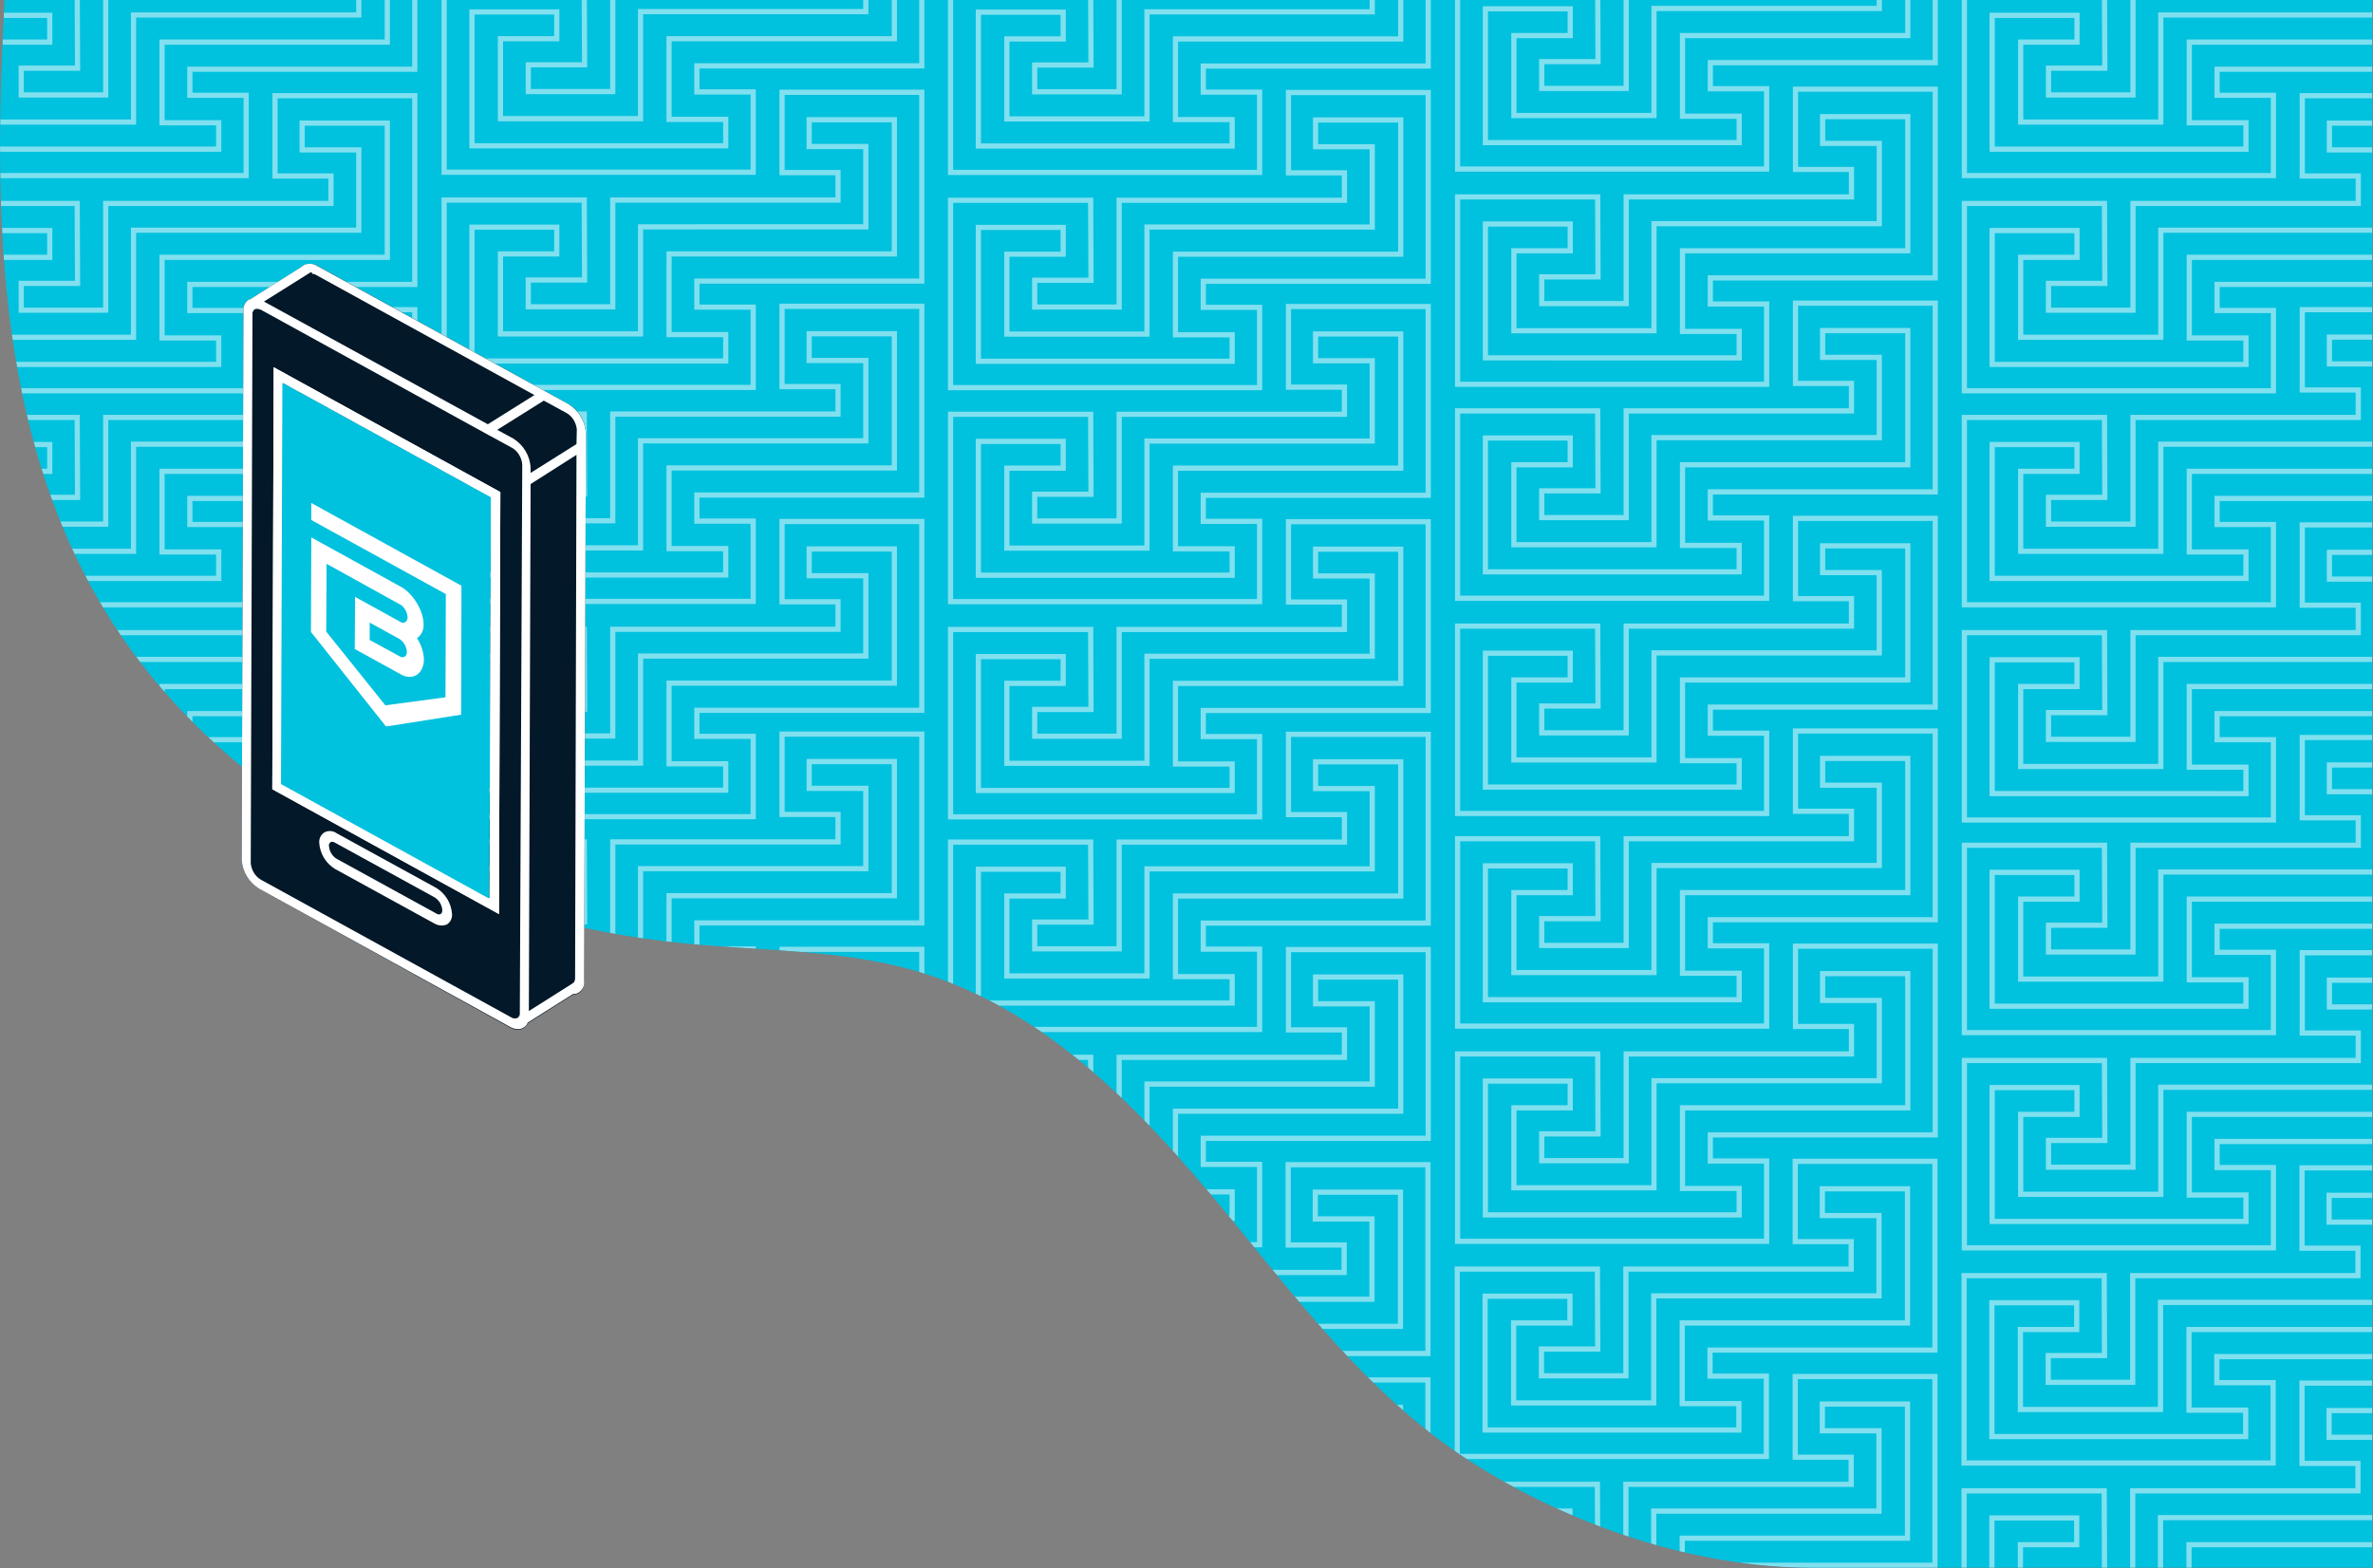 <?xml version="1.0" encoding="utf-8"?>
<!-- Generator: Adobe Illustrator 21.0.0, SVG Export Plug-In . SVG Version: 6.00 Build 0)  -->
<svg version="1.1" id="Réteg_1" xmlns="http://www.w3.org/2000/svg" xmlns:xlink="http://www.w3.org/1999/xlink" x="0px" y="0px"
	 viewBox="0 0 682.6 451.1" style="enable-background:new 0 0 682.6 451.1;" xml:space="preserve">
<rect x="0" y="0" width="682.6" height="451.1" fill="#808080" stroke="none"/>
<style type="text/css">
	.st0{fill:#00C1DE;}
	.st1{clip-path:url(#SVGID_2_);}
	.st2{opacity:0.5;}
	.st3{fill:none;stroke:#FFFFFF;stroke-width:1.5;stroke-miterlimit:10;}
	.st4{fill:#031828;}
	.st5{fill:#FFFFFF;}
</style>
<g transform="translate(-2134.995 -2424.123)">
	<path class="st0" d="M2656.1,2424.1h-519.8c-3.2,60-2.7,123.4,28.7,175.4c33.7,55.7,99.7,89.5,166.8,96c22.3,2.2,45.1,1.7,66.5,7.9
		c40.4,11.7,69.2,44.7,95,76.5c19.1,23.5,38.5,47.7,64.3,64.4c28.8,18.6,65,30.8,98.3,30.8h161.5v-451.1H2656.1z"/>
	<g transform="translate(2134.995 2424.123)">
		<g>
			<defs>
				<path id="SVGID_1_" d="M521.1,0H1.3C-1.9,60-1.4,123.4,30,175.4c33.7,55.7,99.7,89.5,166.8,96c22.3,2.2,45.1,1.7,66.5,7.9
					c40.4,11.7,69.2,44.7,95,76.5c19.1,23.5,38.5,47.7,64.3,64.4c28.8,18.6,65,30.8,98.3,30.8h161.5V0H521.1z"/>
			</defs>
			<clipPath id="SVGID_2_">
				<use xlink:href="#SVGID_1_"  style="overflow:visible;"/>
			</clipPath>
			<g class="st1">
				<g transform="translate(-18.172 -36.27)" class="st2">
					<g transform="translate(437.368 432.257)">
						<path class="st3" d="M40.3,31H0v53.9h88.9V61.8H72.7v-7.5h64.7V0H97.2v23.2h16.1V31H48.5v30.7H24.2V54h16.2L40.3,31L40.3,31z"
							/>
						<path class="st3" d="M64.7,46.5h64.8V7.9h-24.5v7.7h16.3v23.1H56.5v30.8H16.2v-23h16.2v-7.8H8v38.5H81v-7.6H64.7L64.7,46.5z"
							/>
					</g>
					<g transform="translate(437.368 370.344)">
						<path class="st3" d="M40.3,31H0v53.9h88.9V61.8H72.7v-7.5h64.7V0H97.2v23.1h16.1V31H48.5v30.7H24.2V54h16.2L40.3,31L40.3,31z"
							/>
						<path class="st3" d="M64.7,46.5h64.8V7.9h-24.5v7.7h16.3v23.1H56.5v30.8H16.2v-23h16.2v-7.7H8v38.5H81v-7.6H64.7L64.7,46.5z"
							/>
					</g>
					<g transform="translate(437.45 308.455)">
						<path class="st3" d="M40.3,31H0v53.9h88.9V61.8H72.7v-7.5h64.7V0H97.2v23.1h16.1V31H48.5v30.7H24.2V54h16.2L40.3,31L40.3,31z"
							/>
						<path class="st3" d="M64.7,46.5h64.8V7.9h-24.5v7.7h16.3v23.1H56.5v30.8H16.2v-23h16.2v-7.7H8v38.5H81v-7.6H64.7L64.7,46.5z"
							/>
					</g>
					<g transform="translate(437.45 246.543)">
						<path class="st3" d="M40.3,31H0v53.9h88.9V61.8H72.7v-7.5h64.7V0H97.2v23.1h16.1V31H48.5v30.7H24.2V54h16.2L40.3,31L40.3,31z"
							/>
						<path class="st3" d="M64.7,46.5h64.8V7.9h-24.5v7.7h16.3v23.1H56.5v30.8H16.2v-23h16.2v-7.7H8v38.5H81v-7.6H64.7L64.7,46.5z"
							/>
					</g>
					<g transform="translate(437.45 185.381)">
						<path class="st3" d="M40.3,31H0v53.9h88.9V61.8H72.7v-7.5h64.7V0H97.2v23.1h16.1V31H48.5v30.7H24.2V54h16.2L40.3,31L40.3,31z"
							/>
						<path class="st3" d="M64.7,46.5h64.8V7.9h-24.5v7.7h16.3v23.1H56.5v30.8H16.2v-23h16.2v-7.7H8v38.5H81v-7.6H64.7L64.7,46.5z"
							/>
					</g>
					<g transform="translate(437.45 123.468)">
						<path class="st3" d="M40.3,31H0v53.9h88.9V61.8H72.7v-7.5h64.7V0H97.2v23.1h16.1V31H48.5v30.7H24.2V54h16.2L40.3,31L40.3,31z"
							/>
						<path class="st3" d="M64.7,46.5h64.8V7.9h-24.5v7.7h16.3v23.1H56.5v30.8H16.2v-23h16.2v-7.7H8v38.5H81v-7.6H64.7L64.7,46.5z"
							/>
					</g>
					<g transform="translate(437.45 61.912)">
						<path class="st3" d="M40.3,31H0v53.9h88.9V61.8H72.7v-7.5h64.7V0H97.2v23.1h16.1V31H48.5v30.7H24.2V54h16.2L40.3,31L40.3,31z"
							/>
						<path class="st3" d="M64.7,46.5h64.8V7.9h-24.5v7.7h16.3v23.1H56.5v30.8H16.2v-23h16.2v-7.7H8v38.5H81v-7.6H64.7L64.7,46.5z"
							/>
					</g>
					<g transform="translate(437.45)">
						<path class="st3" d="M40.3,31H0v53.9h88.9V61.8H72.7v-7.5h64.7V0H97.2v23.1h16.1V31H48.5v30.7H24.2V54h16.2L40.3,31L40.3,31z"
							/>
						<path class="st3" d="M64.7,46.5h64.8V7.9h-24.5v7.7h16.3v23.1H56.5v30.8H16.2v-23h16.2v-7.7H8v38.5H81v-7.6H64.7L64.7,46.5z"
							/>
					</g>
					<g transform="translate(291.519 433.229)">
						<path class="st3" d="M40.3,31H0v53.9h88.9V61.8H72.7v-7.5h64.7V0H97.2v23.1h16.1V31H48.5v30.7H24.2V54h16.2L40.3,31L40.3,31z"
							/>
						<path class="st3" d="M64.7,46.5h64.8V7.9h-24.5v7.7h16.3v23.1H56.5v30.8H16.2v-23h16.2v-7.7H8v38.5H81v-7.6H64.7L64.7,46.5z"
							/>
					</g>
					<g transform="translate(291.519 371.316)">
						<path class="st3" d="M40.3,31H0v53.9h88.9V61.8H72.7v-7.5h64.7V0H97.2v23.1h16.1V31H48.5v30.7H24.2V54h16.2L40.3,31L40.3,31z"
							/>
						<path class="st3" d="M64.7,46.5h64.8V7.9h-24.5v7.7h16.3v23.1H56.5v30.8H16.2v-23h16.2v-7.7H8v38.5H81v-7.6H64.7L64.7,46.5z"
							/>
					</g>
					<g transform="translate(291.601 309.427)">
						<path class="st3" d="M40.3,31H0v53.9h88.9V61.8H72.7v-7.5h64.7V0H97.2v23.1h16.1V31H48.5v30.7H24.2V54h16.2L40.3,31L40.3,31z"
							/>
						<path class="st3" d="M64.7,46.5h64.8V7.9h-24.5v7.7h16.3v23.1H56.5v30.8H16.2v-23h16.2v-7.7H8v38.5H81v-7.6H64.7L64.7,46.5z"
							/>
					</g>
					<g transform="translate(291.601 247.515)">
						<path class="st3" d="M40.3,31H0v53.9h88.9V61.8H72.7v-7.5h64.7V0H97.2v23.1h16.1V31H48.5v30.7H24.2V54h16.2L40.3,31L40.3,31z"
							/>
						<path class="st3" d="M64.7,46.5h64.8V7.9h-24.5v7.7h16.3v23.1H56.5v30.8H16.2v-23h16.2v-7.7H8v38.5H81v-7.6H64.7L64.7,46.5z"
							/>
					</g>
					<g transform="translate(291.601 186.353)">
						<path class="st3" d="M40.3,31H0v53.9h88.9V61.8H72.7v-7.5h64.7V0H97.2v23.1h16.1V31H48.5v30.7H24.2V54h16.2L40.3,31L40.3,31z"
							/>
						<path class="st3" d="M64.7,46.5h64.8V7.9h-24.5v7.7h16.3v23.1H56.5v30.8H16.2v-23h16.2v-7.7H8v38.5H81v-7.6H64.7L64.7,46.5z"
							/>
					</g>
					<g transform="translate(291.601 124.441)">
						<path class="st3" d="M40.3,31H0v53.9h88.9V61.8H72.7v-7.5h64.7V0H97.2v23.2h16.1V31H48.5v30.7H24.2V54h16.2L40.3,31L40.3,31z"
							/>
						<path class="st3" d="M64.7,46.5h64.8V7.9h-24.5v7.7h16.3v23.1H56.5v30.8H16.2v-23h16.2v-7.7H8v38.5H81v-7.6H64.7L64.7,46.5z"
							/>
					</g>
					<g transform="translate(291.601 62.885)">
						<path class="st3" d="M40.3,31H0v53.9h88.9V61.8H72.7v-7.5h64.7V0H97.2v23.1h16.1V31H48.5v30.7H24.2V54h16.2L40.3,31L40.3,31z"
							/>
						<path class="st3" d="M64.7,46.5h64.8V7.9h-24.5v7.7h16.3v23.1H56.5v30.8H16.2v-23h16.2v-7.7H8v38.5H81v-7.6H64.7L64.7,46.5z"
							/>
					</g>
					<g transform="translate(291.601 0.972)">
						<path class="st3" d="M40.3,31H0v53.9h88.9V61.8H72.7v-7.5h64.7V0H97.2v23.1h16.1V31H48.5v30.7H24.2V54h16.2L40.3,31L40.3,31z"
							/>
						<path class="st3" d="M64.7,46.5h64.8V7.9h-24.5v7.7h16.3v23.1H56.5v30.8H16.2v-23h16.2v-7.7H8v38.5H81v-7.6H64.7L64.7,46.5z"
							/>
					</g>
					<g transform="translate(145.849 433.165)">
						<path class="st3" d="M40.3,31H0v53.9h88.9V61.8H72.7v-7.5h64.7V0H97.2v23.1h16.1V31H48.5v30.7H24.2V54h16.2L40.3,31L40.3,31z"
							/>
						<path class="st3" d="M64.7,46.5h64.8V7.9h-24.5v7.7h16.3v23.1H56.5v30.8H16.2v-23h16.2v-7.7H8v38.5H81v-7.6H64.7L64.7,46.5z"
							/>
					</g>
					<g transform="translate(145.849 371.253)">
						<path class="st3" d="M40.3,31H0v53.9h88.9V61.8H72.7v-7.5h64.7V0H97.2v23.1h16.1V31H48.5v30.7H24.2V54h16.2L40.3,31L40.3,31z"
							/>
						<path class="st3" d="M64.7,46.5h64.8V7.9h-24.5v7.7h16.3v23.1H56.5v30.8H16.2v-23h16.2v-7.7H8v38.5H81v-7.6H64.7L64.7,46.5z"
							/>
					</g>
					<g transform="translate(145.931 309.364)">
						<path class="st3" d="M40.3,31H0v53.9h88.9V61.8H72.7v-7.5h64.7V0H97.2v23.1h16.1V31H48.5v30.7H24.2V54h16.2L40.3,31L40.3,31z"
							/>
						<path class="st3" d="M64.7,46.5h64.8V7.9h-24.5v7.7h16.3v23.1H56.5v30.8H16.2v-23h16.2v-7.7H8v38.5H81v-7.6H64.7L64.7,46.5z"
							/>
					</g>
					<g transform="translate(145.931 247.452)">
						<path class="st3" d="M40.3,31H0v53.9h88.9V61.8H72.7v-7.5h64.7V0H97.2v23.1h16.1V31H48.5v30.7H24.2V54h16.2L40.3,31L40.3,31z"
							/>
						<path class="st3" d="M64.7,46.5h64.8V7.9h-24.5v7.7h16.3v23.1H56.5v30.8H16.2v-23h16.2v-7.7H8v38.5H81v-7.6H64.7L64.7,46.5z"
							/>
					</g>
					<g transform="translate(145.931 186.29)">
						<path class="st3" d="M40.3,31H0v53.9h88.9V61.8H72.7v-7.5h64.7V0H97.2v23.1h16.1V31H48.5v30.7H24.2V54h16.2L40.3,31L40.3,31z"
							/>
						<path class="st3" d="M64.7,46.5h64.8V7.9h-24.5v7.7h16.3v23.1H56.5v30.8H16.2v-23h16.2v-7.7H8v38.5H81v-7.6H64.7L64.7,46.5z"
							/>
					</g>
					<g transform="translate(145.931 124.377)">
						<path class="st3" d="M40.3,31H0v53.9h88.9V61.8H72.7v-7.5h64.7V0H97.2v23.1h16.1V31H48.5v30.7H24.2V54h16.2L40.3,31L40.3,31z"
							/>
						<path class="st3" d="M64.7,46.5h64.8V7.9h-24.5v7.7h16.3v23.1H56.5v30.8H16.2v-23h16.2v-7.7H8v38.5H81v-7.6H64.7L64.7,46.5z"
							/>
					</g>
					<g transform="translate(145.931 62.821)">
						<path class="st3" d="M40.3,31H0v53.9h88.9V61.8H72.7v-7.5h64.7V0H97.2v23.1h16.1V31H48.5v30.7H24.2V54h16.2L40.3,31L40.3,31z"
							/>
						<path class="st3" d="M64.7,46.5h64.8V7.9h-24.5v7.7h16.3v23.1H56.5v30.8H16.2v-23h16.2v-7.7H8v38.5H81v-7.6H64.7L64.7,46.5z"
							/>
					</g>
					<g transform="translate(145.931 0.909)">
						<path class="st3" d="M40.3,31H0v53.9h88.9V61.8H72.7v-7.5h64.7V0H97.2v23.1h16.1V31H48.5v30.7H24.2V54h16.2L40.3,31L40.3,31z"
							/>
						<path class="st3" d="M64.7,46.5h64.8V7.9h-24.5v7.7h16.3v23.1H56.5v30.8H16.2v-23h16.2v-7.7H8v38.5H81v-7.6H64.7L64.7,46.5z"
							/>
					</g>
					<g transform="translate(0 434.138)">
						<path class="st3" d="M40.3,31H0v53.9h88.9V61.8H72.7v-7.5h64.7V0H97.2v23.1h16.1V31H48.5v30.7H24.2V54h16.2L40.3,31L40.3,31z"
							/>
						<path class="st3" d="M64.7,46.5h64.8V7.9h-24.5v7.7h16.3v23.1H56.5v30.8H16.2v-23h16.2v-7.7H8v38.5H81v-7.6H64.7L64.7,46.5z"
							/>
					</g>
					<g transform="translate(0 372.226)">
						<path class="st3" d="M40.3,31H0v53.9h88.9V61.8H72.7v-7.5h64.7V0H97.2v23.1h16.1V31H48.5v30.7H24.2V54h16.2L40.3,31L40.3,31z"
							/>
						<path class="st3" d="M64.7,46.5h64.8V7.9h-24.5v7.7h16.3v23.1H56.5v30.8H16.2v-23h16.2v-7.7H8v38.5H81v-7.6H64.7L64.7,46.5z"
							/>
					</g>
					<g transform="translate(0.082 310.336)">
						<path class="st3" d="M40.3,31H0v53.9h88.9V61.8H72.7v-7.5h64.7V0H97.2v23.1h16.1V31H48.5v30.7H24.2V54h16.2L40.3,31L40.3,31z"
							/>
						<path class="st3" d="M64.7,46.5h64.8V7.9h-24.5v7.7h16.3v23.1H56.5v30.8H16.2v-23h16.2v-7.7H8v38.5H81v-7.6H64.7L64.7,46.5z"
							/>
					</g>
					<g transform="translate(0.082 248.424)">
						<path class="st3" d="M40.3,31H0v53.9h88.9V61.8H72.7v-7.5h64.7V0H97.2v23.1h16.1V31H48.5v30.7H24.2V54h16.2L40.3,31L40.3,31z"
							/>
						<path class="st3" d="M64.7,46.5h64.8V7.9h-24.5v7.7h16.3v23.1H56.5v30.8H16.2v-23h16.2v-7.7H8v38.5H81v-7.6H64.7L64.7,46.5z"
							/>
					</g>
					<g transform="translate(0.082 187.262)">
						<path class="st3" d="M40.3,31H0v53.9h88.9V61.8H72.7v-7.5h64.7V0H97.2v23.1h16.1V31H48.5v30.7H24.2V54h16.2L40.3,31L40.3,31z"
							/>
						<path class="st3" d="M64.7,46.5h64.8V7.9h-24.5v7.7h16.3v23.1H56.5v30.8H16.2v-23h16.2v-7.7H8v38.5H81v-7.6H64.7L64.7,46.5z"
							/>
					</g>
					<g transform="translate(0.082 125.35)">
						<path class="st3" d="M40.3,31H0v53.9h88.9V61.8H72.7v-7.5h64.7V0H97.2v23.1h16.1V31H48.5v30.7H24.2V54h16.2L40.3,31L40.3,31z"
							/>
						<path class="st3" d="M64.7,46.5h64.8V7.9h-24.5v7.7h16.3v23.1H56.5v30.8H16.2v-23h16.2v-7.7H8v38.5H81v-7.6H64.7L64.7,46.5z"
							/>
					</g>
					<g transform="translate(0.082 63.794)">
						<path class="st3" d="M40.3,31H0v53.9h88.9V61.8H72.7v-7.5h64.7V0H97.2v23.1h16.1V31H48.5v30.7H24.2V54h16.2L40.3,31L40.3,31z"
							/>
						<path class="st3" d="M64.7,46.5h64.8V7.9h-24.5v7.7h16.3v23.1H56.5v30.8H16.2v-23h16.2v-7.7H8v38.5H81v-7.6H64.7L64.7,46.5z"
							/>
					</g>
					<g transform="translate(0.082 1.882)">
						<path class="st3" d="M40.3,31H0v53.9h88.9V61.8H72.7v-7.5h64.7V0H97.2v23.1h16.1V31H48.5v30.7H24.2V54h16.2L40.3,31L40.3,31z"
							/>
						<path class="st3" d="M64.7,46.5h64.8V7.9h-24.5v7.7h16.3v23.1H56.5v30.8H16.2v-23h16.2v-7.7H8v38.5H81v-7.6H64.7L64.7,46.5z"
							/>
					</g>
				</g>
				<g transform="translate(564.975 -36.27)" class="st2">
					<g transform="translate(437.368 432.257)">
						<path class="st3" d="M40.3,31H0v53.9h88.9V61.8H72.7v-7.5h64.7V0H97.2v23.2h16.1V31H48.5v30.7H24.2V54h16.2L40.3,31L40.3,31z"
							/>
						<path class="st3" d="M64.7,46.5h64.8V7.9h-24.5v7.7h16.3v23.1H56.5v30.8H16.2v-23h16.2v-7.8H8v38.5H81v-7.6H64.7L64.7,46.5z"
							/>
					</g>
					<g transform="translate(437.368 370.344)">
						<path class="st3" d="M40.3,31H0v53.9h88.9V61.8H72.7v-7.5h64.7V0H97.2v23.1h16.1V31H48.5v30.7H24.2V54h16.2L40.3,31L40.3,31z"
							/>
						<path class="st3" d="M64.7,46.5h64.8V7.9h-24.5v7.7h16.3v23.1H56.5v30.8H16.2v-23h16.2v-7.7H8v38.5H81v-7.6H64.7L64.7,46.5z"
							/>
					</g>
					<g transform="translate(437.45 308.455)">
						<path class="st3" d="M40.3,31H0v53.9h88.9V61.8H72.7v-7.5h64.7V0H97.2v23.1h16.1V31H48.5v30.7H24.2V54h16.2L40.3,31L40.3,31z"
							/>
						<path class="st3" d="M64.7,46.5h64.8V7.9h-24.5v7.7h16.3v23.1H56.5v30.8H16.2v-23h16.2v-7.7H8v38.5H81v-7.6H64.7L64.7,46.5z"
							/>
					</g>
					<g transform="translate(437.45 246.543)">
						<path class="st3" d="M40.3,31H0v53.9h88.9V61.8H72.7v-7.5h64.7V0H97.2v23.1h16.1V31H48.5v30.7H24.2V54h16.2L40.3,31L40.3,31z"
							/>
						<path class="st3" d="M64.7,46.5h64.8V7.9h-24.5v7.7h16.3v23.1H56.5v30.8H16.2v-23h16.2v-7.7H8v38.5H81v-7.6H64.7L64.7,46.5z"
							/>
					</g>
					<g transform="translate(437.45 185.381)">
						<path class="st3" d="M40.3,31H0v53.9h88.9V61.8H72.7v-7.5h64.7V0H97.2v23.1h16.1V31H48.5v30.7H24.2V54h16.2L40.3,31L40.3,31z"
							/>
						<path class="st3" d="M64.7,46.5h64.8V7.9h-24.5v7.7h16.3v23.1H56.5v30.8H16.2v-23h16.2v-7.7H8v38.5H81v-7.6H64.7L64.7,46.5z"
							/>
					</g>
					<g transform="translate(437.45 123.468)">
						<path class="st3" d="M40.3,31H0v53.9h88.9V61.8H72.7v-7.5h64.7V0H97.2v23.1h16.1V31H48.5v30.7H24.2V54h16.2L40.3,31L40.3,31z"
							/>
						<path class="st3" d="M64.7,46.5h64.8V7.9h-24.5v7.7h16.3v23.1H56.5v30.8H16.2v-23h16.2v-7.7H8v38.5H81v-7.6H64.7L64.7,46.5z"
							/>
					</g>
					<g transform="translate(437.45 61.912)">
						<path class="st3" d="M40.3,31H0v53.9h88.9V61.8H72.7v-7.5h64.7V0H97.2v23.1h16.1V31H48.5v30.7H24.2V54h16.2L40.3,31L40.3,31z"
							/>
						<path class="st3" d="M64.7,46.5h64.8V7.9h-24.5v7.7h16.3v23.1H56.5v30.8H16.2v-23h16.2v-7.7H8v38.5H81v-7.6H64.7L64.7,46.5z"
							/>
					</g>
					<g transform="translate(437.45)">
						<path class="st3" d="M40.3,31H0v53.9h88.9V61.8H72.7v-7.5h64.7V0H97.2v23.1h16.1V31H48.5v30.7H24.2V54h16.2L40.3,31L40.3,31z"
							/>
						<path class="st3" d="M64.7,46.5h64.8V7.9h-24.5v7.7h16.3v23.1H56.5v30.8H16.2v-23h16.2v-7.7H8v38.5H81v-7.6H64.7L64.7,46.5z"
							/>
					</g>
					<g transform="translate(291.519 433.229)">
						<path class="st3" d="M40.3,31H0v53.9h88.9V61.8H72.7v-7.5h64.7V0H97.2v23.1h16.1V31H48.5v30.7H24.2V54h16.2L40.3,31L40.3,31z"
							/>
						<path class="st3" d="M64.7,46.5h64.8V7.9h-24.5v7.7h16.3v23.1H56.5v30.8H16.2v-23h16.2v-7.7H8v38.5H81v-7.6H64.7L64.7,46.5z"
							/>
					</g>
					<g transform="translate(291.519 371.316)">
						<path class="st3" d="M40.3,31H0v53.9h88.9V61.8H72.7v-7.5h64.7V0H97.2v23.1h16.1V31H48.5v30.7H24.2V54h16.2L40.3,31L40.3,31z"
							/>
						<path class="st3" d="M64.7,46.5h64.8V7.9h-24.5v7.7h16.3v23.1H56.5v30.8H16.2v-23h16.2v-7.7H8v38.5H81v-7.6H64.7L64.7,46.5z"
							/>
					</g>
					<g transform="translate(291.601 309.427)">
						<path class="st3" d="M40.3,31H0v53.9h88.9V61.8H72.7v-7.5h64.7V0H97.2v23.1h16.1V31H48.5v30.7H24.2V54h16.2L40.3,31L40.3,31z"
							/>
						<path class="st3" d="M64.7,46.5h64.8V7.9h-24.5v7.7h16.3v23.1H56.5v30.8H16.2v-23h16.2v-7.7H8v38.5H81v-7.6H64.7L64.7,46.5z"
							/>
					</g>
					<g transform="translate(291.601 247.515)">
						<path class="st3" d="M40.3,31H0v53.9h88.9V61.8H72.7v-7.5h64.7V0H97.2v23.1h16.1V31H48.5v30.7H24.2V54h16.2L40.3,31L40.3,31z"
							/>
						<path class="st3" d="M64.7,46.5h64.8V7.9h-24.5v7.7h16.3v23.1H56.5v30.8H16.2v-23h16.2v-7.7H8v38.5H81v-7.6H64.7L64.7,46.5z"
							/>
					</g>
					<g transform="translate(291.601 186.353)">
						<path class="st3" d="M40.3,31H0v53.9h88.9V61.8H72.7v-7.5h64.7V0H97.2v23.1h16.1V31H48.5v30.7H24.2V54h16.2L40.3,31L40.3,31z"
							/>
						<path class="st3" d="M64.7,46.5h64.8V7.9h-24.5v7.7h16.3v23.1H56.5v30.8H16.2v-23h16.2v-7.7H8v38.5H81v-7.6H64.7L64.7,46.5z"
							/>
					</g>
					<g transform="translate(291.601 124.441)">
						<path class="st3" d="M40.3,31H0v53.9h88.9V61.8H72.7v-7.5h64.7V0H97.2v23.2h16.1V31H48.5v30.7H24.2V54h16.2L40.3,31L40.3,31z"
							/>
						<path class="st3" d="M64.7,46.5h64.8V7.9h-24.5v7.7h16.3v23.1H56.5v30.8H16.2v-23h16.2v-7.7H8v38.5H81v-7.6H64.7L64.7,46.5z"
							/>
					</g>
					<g transform="translate(291.601 62.885)">
						<path class="st3" d="M40.3,31H0v53.9h88.9V61.8H72.7v-7.5h64.7V0H97.2v23.1h16.1V31H48.5v30.7H24.2V54h16.2L40.3,31L40.3,31z"
							/>
						<path class="st3" d="M64.7,46.5h64.8V7.9h-24.5v7.7h16.3v23.1H56.5v30.8H16.2v-23h16.2v-7.7H8v38.5H81v-7.6H64.7L64.7,46.5z"
							/>
					</g>
					<g transform="translate(291.601 0.972)">
						<path class="st3" d="M40.3,31H0v53.9h88.9V61.8H72.7v-7.5h64.7V0H97.2v23.1h16.1V31H48.5v30.7H24.2V54h16.2L40.3,31L40.3,31z"
							/>
						<path class="st3" d="M64.7,46.5h64.8V7.9h-24.5v7.7h16.3v23.1H56.5v30.8H16.2v-23h16.2v-7.7H8v38.5H81v-7.6H64.7L64.7,46.5z"
							/>
					</g>
					<g transform="translate(145.849 433.165)">
						<path class="st3" d="M40.3,31H0v53.9h88.9V61.8H72.7v-7.5h64.7V0H97.2v23.1h16.1V31H48.5v30.7H24.2V54h16.2L40.3,31L40.3,31z"
							/>
						<path class="st3" d="M64.7,46.5h64.8V7.9h-24.5v7.7h16.3v23.1H56.5v30.8H16.2v-23h16.2v-7.7H8v38.5H81v-7.6H64.7L64.7,46.5z"
							/>
					</g>
					<g transform="translate(145.849 371.253)">
						<path class="st3" d="M40.3,31H0v53.9h88.9V61.8H72.7v-7.5h64.7V0H97.2v23.1h16.1V31H48.5v30.7H24.2V54h16.2L40.3,31L40.3,31z"
							/>
						<path class="st3" d="M64.7,46.5h64.8V7.9h-24.5v7.7h16.3v23.1H56.5v30.8H16.2v-23h16.2v-7.7H8v38.5H81v-7.6H64.7L64.7,46.5z"
							/>
					</g>
					<g transform="translate(145.931 309.364)">
						<path class="st3" d="M40.3,31H0v53.9h88.9V61.8H72.7v-7.5h64.7V0H97.2v23.1h16.1V31H48.5v30.7H24.2V54h16.2L40.3,31L40.3,31z"
							/>
						<path class="st3" d="M64.7,46.5h64.8V7.9h-24.5v7.7h16.3v23.1H56.5v30.8H16.2v-23h16.2v-7.7H8v38.5H81v-7.6H64.7L64.7,46.5z"
							/>
					</g>
					<g transform="translate(145.931 247.452)">
						<path class="st3" d="M40.3,31H0v53.9h88.9V61.8H72.7v-7.5h64.7V0H97.2v23.1h16.1V31H48.5v30.7H24.2V54h16.2L40.3,31L40.3,31z"
							/>
						<path class="st3" d="M64.7,46.5h64.8V7.9h-24.5v7.7h16.3v23.1H56.5v30.8H16.2v-23h16.2v-7.7H8v38.5H81v-7.6H64.7L64.7,46.5z"
							/>
					</g>
					<g transform="translate(145.931 186.29)">
						<path class="st3" d="M40.3,31H0v53.9h88.9V61.8H72.7v-7.5h64.7V0H97.2v23.1h16.1V31H48.5v30.7H24.2V54h16.2L40.3,31L40.3,31z"
							/>
						<path class="st3" d="M64.7,46.5h64.8V7.9h-24.5v7.7h16.3v23.1H56.5v30.8H16.2v-23h16.2v-7.7H8v38.5H81v-7.6H64.7L64.7,46.5z"
							/>
					</g>
					<g transform="translate(145.931 124.377)">
						<path class="st3" d="M40.3,31H0v53.9h88.9V61.8H72.7v-7.5h64.7V0H97.2v23.1h16.1V31H48.5v30.7H24.2V54h16.2L40.3,31L40.3,31z"
							/>
						<path class="st3" d="M64.7,46.5h64.8V7.9h-24.5v7.7h16.3v23.1H56.5v30.8H16.2v-23h16.2v-7.7H8v38.5H81v-7.6H64.7L64.7,46.5z"
							/>
					</g>
					<g transform="translate(145.931 62.821)">
						<path class="st3" d="M40.3,31H0v53.9h88.9V61.8H72.7v-7.5h64.7V0H97.2v23.1h16.1V31H48.5v30.7H24.2V54h16.2L40.3,31L40.3,31z"
							/>
						<path class="st3" d="M64.7,46.5h64.8V7.9h-24.5v7.7h16.3v23.1H56.5v30.8H16.2v-23h16.2v-7.7H8v38.5H81v-7.6H64.7L64.7,46.5z"
							/>
					</g>
					<g transform="translate(145.931 0.909)">
						<path class="st3" d="M40.3,31H0v53.9h88.9V61.8H72.7v-7.5h64.7V0H97.2v23.1h16.1V31H48.5v30.7H24.2V54h16.2L40.3,31L40.3,31z"
							/>
						<path class="st3" d="M64.7,46.5h64.8V7.9h-24.5v7.7h16.3v23.1H56.5v30.8H16.2v-23h16.2v-7.7H8v38.5H81v-7.6H64.7L64.7,46.5z"
							/>
					</g>
					<g transform="translate(0 434.138)">
						<path class="st3" d="M40.3,31H0v53.9h88.9V61.8H72.7v-7.5h64.7V0H97.2v23.1h16.1V31H48.5v30.7H24.2V54h16.2L40.3,31L40.3,31z"
							/>
						<path class="st3" d="M64.7,46.5h64.8V7.9h-24.5v7.7h16.3v23.1H56.5v30.8H16.2v-23h16.2v-7.7H8v38.5H81v-7.6H64.7L64.7,46.5z"
							/>
					</g>
					<g transform="translate(0 372.226)">
						<path class="st3" d="M40.3,31H0v53.9h88.9V61.8H72.7v-7.5h64.7V0H97.2v23.1h16.1V31H48.5v30.7H24.2V54h16.2L40.3,31L40.3,31z"
							/>
						<path class="st3" d="M64.7,46.5h64.8V7.9h-24.5v7.7h16.3v23.1H56.5v30.8H16.2v-23h16.2v-7.7H8v38.5H81v-7.6H64.7L64.7,46.5z"
							/>
					</g>
					<g transform="translate(0.082 310.336)">
						<path class="st3" d="M40.3,31H0v53.9h88.9V61.8H72.7v-7.5h64.7V0H97.2v23.1h16.1V31H48.5v30.7H24.2V54h16.2L40.3,31L40.3,31z"
							/>
						<path class="st3" d="M64.7,46.5h64.8V7.9h-24.5v7.7h16.3v23.1H56.5v30.8H16.2v-23h16.2v-7.7H8v38.5H81v-7.6H64.7L64.7,46.5z"
							/>
					</g>
					<g transform="translate(0.082 248.424)">
						<path class="st3" d="M40.3,31H0v53.9h88.9V61.8H72.7v-7.5h64.7V0H97.2v23.1h16.1V31H48.5v30.7H24.2V54h16.2L40.3,31L40.3,31z"
							/>
						<path class="st3" d="M64.7,46.5h64.8V7.9h-24.5v7.7h16.3v23.1H56.5v30.8H16.2v-23h16.2v-7.7H8v38.5H81v-7.6H64.7L64.7,46.5z"
							/>
					</g>
					<g transform="translate(0.082 187.262)">
						<path class="st3" d="M40.3,31H0v53.9h88.9V61.8H72.7v-7.5h64.7V0H97.2v23.1h16.1V31H48.5v30.7H24.2V54h16.2L40.3,31L40.3,31z"
							/>
						<path class="st3" d="M64.7,46.5h64.8V7.9h-24.5v7.7h16.3v23.1H56.5v30.8H16.2v-23h16.2v-7.7H8v38.5H81v-7.6H64.7L64.7,46.5z"
							/>
					</g>
					<g transform="translate(0.082 125.35)">
						<path class="st3" d="M40.3,31H0v53.9h88.9V61.8H72.7v-7.5h64.7V0H97.2v23.1h16.1V31H48.5v30.7H24.2V54h16.2L40.3,31L40.3,31z"
							/>
						<path class="st3" d="M64.7,46.5h64.8V7.9h-24.5v7.7h16.3v23.1H56.5v30.8H16.2v-23h16.2v-7.7H8v38.5H81v-7.6H64.7L64.7,46.5z"
							/>
					</g>
					<g transform="translate(0.082 63.794)">
						<path class="st3" d="M40.3,31H0v53.9h88.9V61.8H72.7v-7.5h64.7V0H97.2v23.1h16.1V31H48.5v30.7H24.2V54h16.2L40.3,31L40.3,31z"
							/>
						<path class="st3" d="M64.7,46.5h64.8V7.9h-24.5v7.7h16.3v23.1H56.5v30.8H16.2v-23h16.2v-7.7H8v38.5H81v-7.6H64.7L64.7,46.5z"
							/>
					</g>
					<g transform="translate(0.082 1.882)">
						<path class="st3" d="M40.3,31H0v53.9h88.9V61.8H72.7v-7.5h64.7V0H97.2v23.1h16.1V31H48.5v30.7H24.2V54h16.2L40.3,31L40.3,31z"
							/>
						<path class="st3" d="M64.7,46.5h64.8V7.9h-24.5v7.7h16.3v23.1H56.5v30.8H16.2v-23h16.2v-7.7H8v38.5H81v-7.6H64.7L64.7,46.5z"
							/>
					</g>
				</g>
			</g>
		</g>
	</g>
	<g transform="translate(2204.522 2499.969)">
		<g transform="translate(0)">
			<path class="st4" d="M99,48.7l-0.5,157.9c0.1,1.3-0.5,2.6-1.6,3.3c-0.5,0.2-1,0.4-1.5,0.4c0,0-0.1,0-0.1,0l-13,8.2
				c-0.2,0.6-0.7,1.1-1.3,1.5c-0.5,0.2-1,0.4-1.5,0.4c-0.8,0-1.7-0.3-2.4-0.7L5,179.8c-2.9-1.8-4.8-4.9-5-8.3L0.5,13.6
				C0.3,12.3,1,11,2.1,10.3c0.1-0.1,0.3,0,0.4-0.1L17.2,1c0.3-0.4,0.7-0.7,1.2-0.8c1.2-0.3,2.5-0.2,3.5,0.5l72.1,39.7
				C96.9,42.1,98.8,45.2,99,48.7z M71.7,67.2L11.8,34.3l-0.4,115.4l59.8,32.9L71.7,67.2z"/>
			<path class="st5" d="M0,171.5c0.2,3.4,2.1,6.5,5,8.3l72.1,39.7c0.7,0.4,1.5,0.7,2.4,0.7c0.5,0,1-0.1,1.5-0.4
				c0.6-0.3,1-0.8,1.3-1.5l13-8.2c0,0,0.1,0,0.1,0c0.5,0,1-0.1,1.5-0.4c1.1-0.7,1.8-2,1.6-3.3L99,48.7c-0.2-3.4-2.1-6.5-5-8.3
				L21.8,0.7c-1-0.7-2.3-0.8-3.5-0.5c-0.5,0.2-0.9,0.5-1.2,0.8L2.5,10.2c-0.1,0.1-0.3,0-0.4,0.1c-1.1,0.7-1.8,2-1.6,3.3L0,171.5z
				 M79.3,217c-0.6,0.2-1.2,0.2-1.8-0.2L5.5,177.2c-1.7-1-2.7-2.8-2.9-4.7L3.1,14.6C3,14,3.3,13.4,3.8,13.1c0.2-0.1,0.4-0.1,0.6-0.1
				c0.4,0,0.8,0.1,1.2,0.3l65.4,36l0.1,0.1l0.1,0l6.6,3.6c1.7,1,2.7,2.8,2.9,4.7L80,215.5C80.1,216.1,79.8,216.7,79.3,217L79.3,217z
				 M82.6,215l0.5-151.6L96.3,55l-0.4,150.5c0,0.5-0.1,0.9-0.4,1.3l-0.4,0.3L82.6,215z M96.3,51.9l-13.2,8.3v-1.6
				c-0.2-3.4-2.1-6.5-5-8.3l-4.6-2.5l13.4-8.4l6.6,3.6c1.7,1,2.7,2.8,2.9,4.7L96.3,51.9z M20.2,2.5L20.2,2.5l0,0.4h0
				c0.4,0,0.8,0.1,1.1,0.3l62.9,34.6l-13.4,8.4L6.4,10.9l13.4-8.4L20.2,2.5z"/>
			<path class="st5" d="M74,186.3l0.4-120.6l-0.2-0.1l-65-35.8v0.7L8.8,151.2l0.2,0.1l65,35.8V186.3z M71.3,182.6l-59.8-32.9
				l0.4-115.4l59.8,32.9L71.3,182.6z"/>
			<path class="st5" d="M23.8,163.6c-1,0.6-1.6,1.8-1.5,3c0.2,3.1,1.9,5.9,4.5,7.5l28.6,15.7c0.7,0.4,1.4,0.6,2.2,0.6
				c0.5,0,0.9-0.1,1.4-0.3c1-0.6,1.6-1.8,1.5-3c-0.2-3.1-1.9-5.9-4.5-7.5l-28.6-15.7C26.3,163.1,24.9,163,23.8,163.6z M25.6,166.4
				c0.1-0.1,0.3-0.1,0.4-0.1c0.3,0,0.6,0.1,0.9,0.3l28.6,15.7c1.3,0.8,2.1,2.2,2.2,3.7c0,0.4-0.1,0.9-0.5,1.1
				c-0.4,0.2-0.9,0.1-1.3-0.2l-28.6-15.7c-1.3-0.8-2.1-2.2-2.2-3.7C25,167.1,25.2,166.7,25.6,166.4L25.6,166.4z"/>
		</g>
		<path class="st5" d="M74,186.3l0.4-120.6l-0.2-0.1l-65-35.8v0.7L8.8,151.2l0.2,0.1l65,35.8V186.3z M71.3,182.6l-59.8-32.9
			l0.4-115.4l59.8,32.9L71.3,182.6z"/>
		<path class="st0" d="M71.1,182.6l-59.8-32.9l0.4-115.4l59.8,32.9L71.1,182.6z"/>
		<g transform="translate(19.917 68.847)">
			<path class="st5" d="M0.1,0l43.2,23.8l-0.1,37.1l-21.6,3.4L0,37.1L0.1,9.9l26.3,14.5c3.3,2.2,6,6.8,6,10.5c0.1,1.6-0.6,3.1-1.9,4
				c1.2,1.8,1.9,3.9,2,6c0,3.9-2.7,6.1-6.1,4.7L12.6,42l0.1-15l13.2,7.3l0.2,0.1c1,0.2,1.7-0.4,1.7-1.6c-0.1-1.3-0.8-2.6-1.8-3.4
				L4.5,17.5L4.4,37l17,21.2l17.3-2.3l0.1-29.7L0.1,4.9L0.1,0z M25.8,44.3c1.1,0.2,1.8-0.2,1.8-1.5c-0.1-1.4-0.8-2.7-1.9-3.5
				c0,0-0.1-0.1-0.1-0.1l-8.7-4.8l0,5l8.8,4.8L25.8,44.3"/>
		</g>
	</g>
</g>
</svg>
